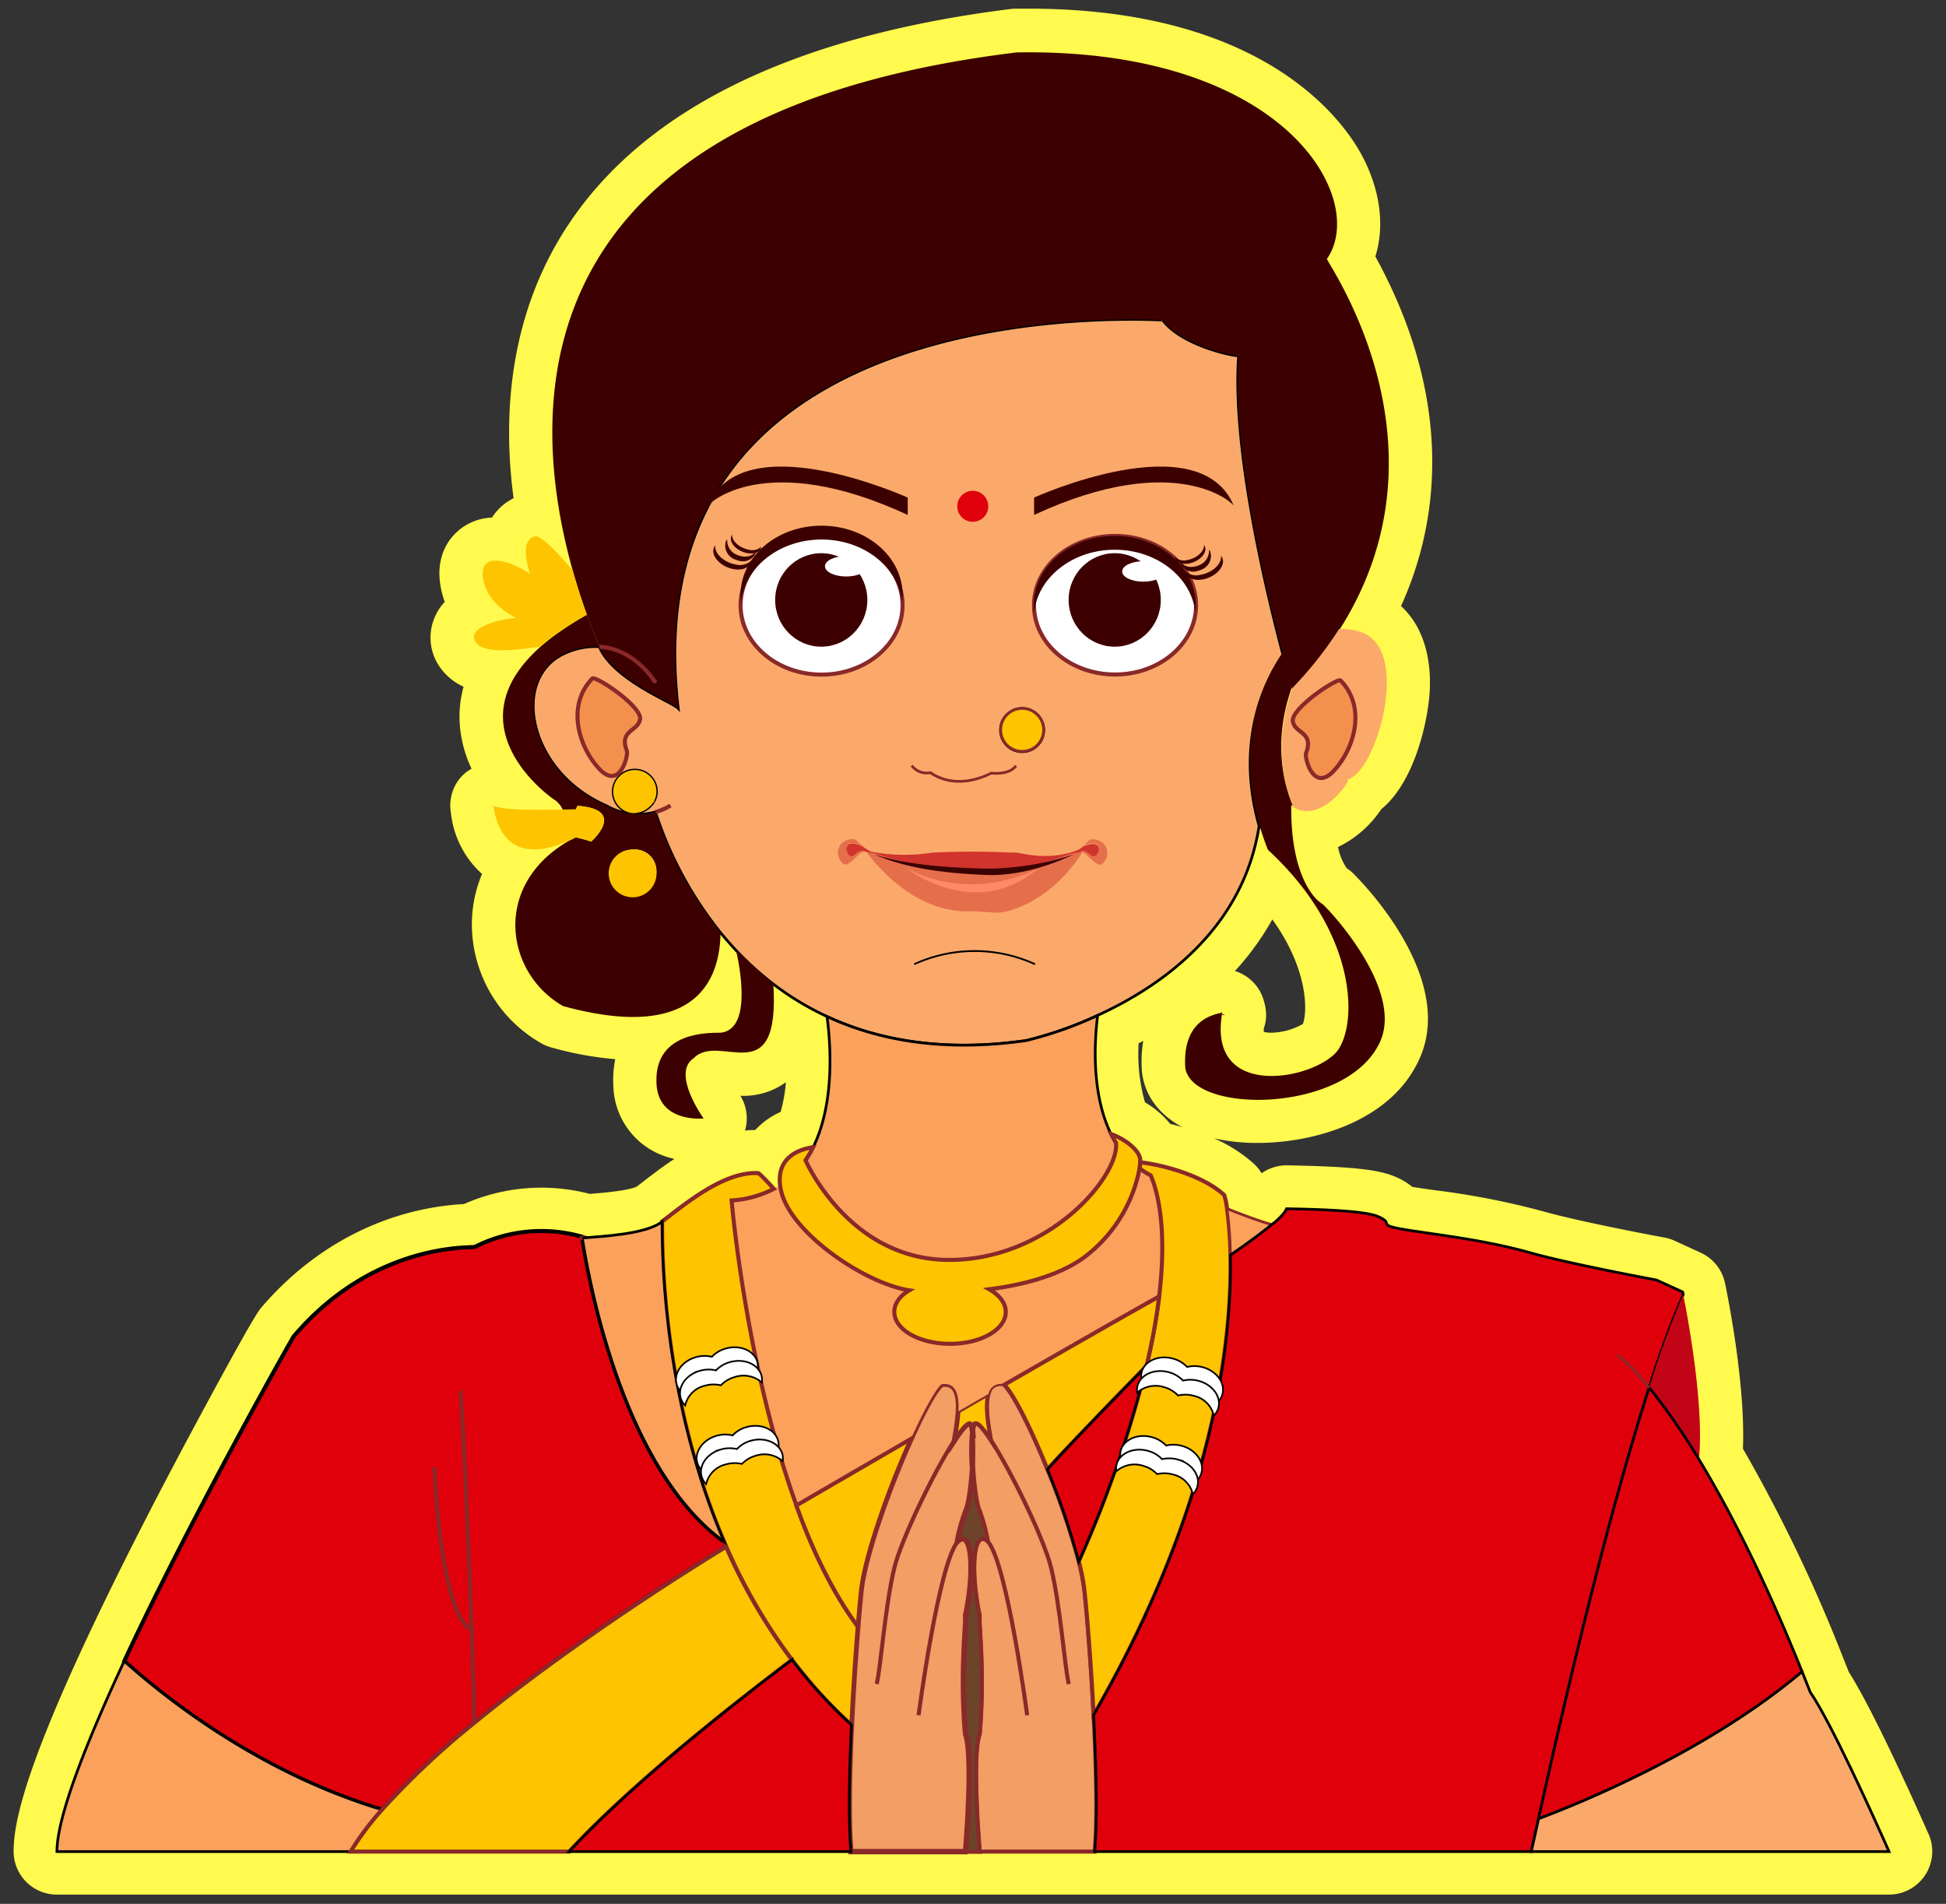 <svg id="Layer_1" data-name="Layer 1" xmlns="http://www.w3.org/2000/svg" width="360.15" height="352.34" viewBox="0 0 360.15 352.34">
  <rect x="0" y="0" width="360.15" height="352.34" fill="#333333" stroke="none"/>
  <defs>
    <style>
      .cls-1 {
        fill: #fffa4d;
      }

      .cls-10, .cls-2 {
        fill: #fba96a;
      }

      .cls-16, .cls-17, .cls-19, .cls-2, .cls-24, .cls-29 {
        stroke: #000;
      }

      .cls-11, .cls-12, .cls-13, .cls-14, .cls-16, .cls-17, .cls-18, .cls-19, .cls-2, .cls-21, .cls-24, .cls-29, .cls-3, .cls-4, .cls-6, .cls-7 {
        stroke-miterlimit: 10;
      }

      .cls-12, .cls-13, .cls-16, .cls-18, .cls-19, .cls-2 {
        stroke-width: 0.5px;
      }

      .cls-3, .cls-4 {
        fill: #f29e64;
      }

      .cls-11, .cls-12, .cls-13, .cls-14, .cls-18, .cls-21, .cls-3, .cls-4, .cls-6, .cls-7 {
        stroke: #892929;
      }

      .cls-11, .cls-14, .cls-17, .cls-21, .cls-3, .cls-6, .cls-7 {
        stroke-width: 0.75px;
      }

      .cls-5 {
        fill: #3d0000;
      }

      .cls-23, .cls-29, .cls-6 {
        fill: #fff;
      }

      .cls-12, .cls-24, .cls-7, .cls-9 {
        fill: none;
      }

      .cls-13, .cls-14, .cls-8 {
        fill: #fec400;
      }

      .cls-11 {
        fill: #f4904d;
      }

      .cls-15, .cls-16, .cls-18 {
        fill: #fba15c;
      }

      .cls-17, .cls-19, .cls-22 {
        fill: #e0000c;
      }

      .cls-20 {
        fill: #c10517;
      }

      .cls-21 {
        fill: #6d4429;
      }

      .cls-24 {
        stroke-width: 0.33px;
      }

      .cls-25 {
        fill: #d1342d;
      }

      .cls-26 {
        fill: #e56f4b;
      }

      .cls-27 {
        fill: #3b0202;
      }

      .cls-28 {
        fill: #ff8a66;
      }

      .cls-29 {
        stroke-width: 0.31px;
      }
    </style>
  </defs>
  <g>
    <path class="cls-1" d="M356.92,339.43c-3.79-8.57-10.61-23.5-14.76-30q-.62-1.57-1.23-3.09a287.4,287.4,0,0,0-18.36-38.23c.44-11-2.3-25.63-3.22-30.18l-.07-.31a8,8,0,0,0-4.52-5.78l-4.85-2.22a7.85,7.85,0,0,0-1.89-.6c-.15,0-15.57-2.88-22.47-4.85a145.08,145.08,0,0,0-20.18-3.92l-2.48-.36-1.52-.24a12,12,0,0,0-3.19-1.89c-3.11-1.34-8.09-1.86-19.74-2.09h-.33a8,8,0,0,0-4.63,1.47,8,8,0,0,0-1.47-1.81,27.15,27.15,0,0,0-7.36-4.67,36.73,36.73,0,0,0,8.15.86c10,0,23.66-3.74,29.25-14.25,8.85-16-11.6-35.63-11.81-35.82a7.82,7.82,0,0,0-1-.76,10.64,10.64,0,0,1-1.61-3.93,20.16,20.16,0,0,0,8-7c6.28-5.08,8.83-16.85,9-22.54.19-6.52-1.73-11.78-5.34-15.05,9.06-20,7.45-42.52-4.75-64.7,1.74-5.56.95-12.13-2.36-18.47s-17.78-27.4-61.85-27.4c-.77,0-1.54,0-2.33,0a7.55,7.55,0,0,0-.83.05C147.13,6.63,119.58,20,105.28,41.43c-9.35,14-12.81,31.37-10.23,50.78a9.92,9.92,0,0,0-4,3.58,10.08,10.08,0,0,0-7.65,3.92c-1.46,1.92-2.91,5.27-1.51,10.36q.17.63.42,1.32a9.69,9.69,0,0,0-1.92,3,9.49,9.49,0,0,0,1.58,9.8,10.79,10.79,0,0,0,3.82,2.9,20.77,20.77,0,0,0-.65,7.56,23,23,0,0,0,2.13,7.61A7.78,7.78,0,0,0,85.15,144a8,8,0,0,0-1.7,6.43,17.75,17.75,0,0,0,5.76,11.31,24.12,24.12,0,0,0-1.88,9.45,25.38,25.38,0,0,0,12.85,21.89,8.12,8.12,0,0,0,1.85.77,63.16,63.16,0,0,0,11.84,2.17,19.65,19.65,0,0,0-.36,4.94,14.15,14.15,0,0,0,11.31,13.51c-2.19,1.44-4.12,2.93-5.69,4.14l-1.3,1h0c-1.15.53-4.07,1-8.68,1.34a35.4,35.4,0,0,0-23.28,1.88c-14.4.82-27.73,7.65-37.65,19.32h0c-.84,1.11-3.07,4.78-11.82,21.05-5.7,10.59-13.91,26.26-20.68,40.8-11.83,25.39-13.2,34.21-13.2,38.63a8,8,0,0,0,8,8H349.61a8,8,0,0,0,7.31-11.24ZM144.47,205.78a14.4,14.4,0,0,0-4.71,3.36c-.63,0-1.26,0-1.88.1a8,8,0,0,0-.85-6.44h.26a13.21,13.21,0,0,0,8.16-2.52A28.8,28.8,0,0,1,144.47,205.78Zm91-35.62c6.62,9.15,6.55,17.06,5.65,19.35a12.2,12.2,0,0,1-5.84,1.61,5.29,5.29,0,0,1-1.39-.15c0-.14,0-.37,0-.64a7.59,7.59,0,0,0,.38-1.58,8.23,8.23,0,0,0-.3-3.28,8,8,0,0,0-3.1-4.61,8.27,8.27,0,0,0-2.32-1.16A50,50,0,0,0,235.47,170.16ZM216.57,208a17.15,17.15,0,0,0-4.67-4,32.61,32.61,0,0,1-1.17-10.92c.29-.14.57-.3.86-.45a23.32,23.32,0,0,0-.27,5.42c0,.19,0,.38.06.58.57,4.3,3.24,7.72,7.49,10C218.09,208.38,217.32,208.18,216.57,208Z"/>
    <g>
      <path class="cls-2" d="M237.45,121.21c-3.16-12-9.48-38.45-8.21-55.43,0,.37-10.5-1.69-14.06-6.56.19.19-99-7.28-89.66,71.89a.28.28,0,0,0-.09-.1c-1.29-1.17-12-5.32-14.51-11.33a13.33,13.33,0,0,0-6,1.06c-10.62,4.33-7.34,22,7.21,28.33a12,12,0,0,0,9.17,1.2,69.84,69.84,0,0,0,12,22.27c.93,1.13,1.9,2.25,2.93,3.35a0,0,0,0,1,0,0,58.64,58.64,0,0,0,6.89,6.23,53.09,53.09,0,0,0,9.93,6c9.48,4.41,21.56,6.63,36.86,4.45a71.36,71.36,0,0,0,13.22-4.65c11.55-5.29,26.92-15.82,29.9-35.07C228.39,136.4,234.69,125.12,237.45,121.21ZM120.84,148.58a4.51,4.51,0,0,1-3.75,1.91,4,4,0,1,1,4.4-4A3.72,3.72,0,0,1,120.84,148.58Zm68.33-17.47a4,4,0,1,1-4,4A4,4,0,0,1,189.17,131.11ZM137.06,112c0-7.08,6.71-12.82,15-12.82s15,5.74,15,12.82-6.71,12.83-15,12.83S137.06,119.11,137.06,112Zm69.31,12.83c-8.28,0-15-5.74-15-12.83s6.71-12.82,15-12.82,15,5.74,15,12.82S214.65,124.85,206.37,124.85Z"/>
      <path class="cls-3" d="M202.58,342.67H181.29s-1.52-17.79,0-21.78c1-11.84-.28-21.2,0-21.89-1.66-7.57-1.38-16.39,1.51-13.75l0,0a32.76,32.76,0,0,0-1.55-5.56c-.51-1-1-4.4-1.26-7.94v0a40.57,40.57,0,0,0,0-6.54v0a9,9,0,0,1,.25-1.44c.27-1,1.49.27,3.12,2.77-.41-2.39-1.16-6.27-.46-8.55a2.27,2.27,0,0,1,2.89-1.76l.06.06c1.74,1.73,5,8.23,8,15.65A141,141,0,0,1,199.65,289a39.62,39.62,0,0,1,1.06,5.48c.49,4.5,1.21,13.59,1.69,23C202.89,327.13,203.13,337.15,202.58,342.67Z"/>
      <path class="cls-4" d="M180,265.22a40.57,40.57,0,0,0,0,6.54v0c-.24,3.54-.75,7-1.26,7.94a32.76,32.76,0,0,0-1.55,5.56l0,0c2.89-2.64,3.16,6.18,1.51,13.75.27.69-1,10.05,0,21.89,1.51,4,0,21.78,0,21.78H157.48c-.52-5.18-.34-14.31.09-23.44.32-6.58.76-13.14,1.18-18.23.21-2.65.42-4.9.59-6.54.7-6.58,5.2-19.16,9.27-28.18,2.24-5,4.34-8.85,5.61-10.06,2.77-.51,3.31,2,3.16,5a45.44,45.44,0,0,1-.73,5.34c1.63-2.5,2.86-3.79,3.13-2.77a9,9,0,0,1,.25,1.44Z"/>
      <path class="cls-5" d="M247.84,116.63l-.36.57a72.35,72.35,0,0,1-8.31,10.4c0-.09-.69-2.48-1.72-6.39-3.16-12-9.48-38.45-8.21-55.43,0,.37-10.5-1.69-14.06-6.56.19.19-99-7.28-89.66,71.89a.28.28,0,0,0-.09-.1c-1.29-1.17-12-5.32-14.51-11.33-.75-1.78-1.53-3.76-2.31-5.91-.9-2.52-1.8-5.28-2.63-8.23h0c-8.88-31.68-9.16-84.7,82.17-95.84,49.81-.85,65.09,27.17,57.44,38.2C244.83,47.63,270.09,81.82,247.84,116.63Z"/>
      <ellipse class="cls-6" cx="152.05" cy="112.02" rx="14.99" ry="12.83"/>
      <ellipse class="cls-5" cx="151.99" cy="111.03" rx="8.53" ry="8.65"/>
      <path class="cls-6" d="M221.36,112c0,7.09-6.71,12.83-15,12.83s-15-5.74-15-12.83,6.71-12.82,15-12.82S221.36,104.94,221.36,112Z"/>
      <ellipse class="cls-5" cx="206.3" cy="111.03" rx="8.53" ry="8.65"/>
      <path class="cls-7" d="M124.08,149.07a9.79,9.79,0,0,1-2.76,1.2"/>
      <path class="cls-7" d="M121.33,126.38s-3.62-6.26-10.41-6.7"/>
      <path class="cls-7" d="M120.84,148.58c-.08-.27-.11-.41-.11-.41"/>
      <path class="cls-5" d="M121.32,150.27a12,12,0,0,1-9.17-1.2c-14.55-6.3-17.83-24-7.21-28.33a13.33,13.33,0,0,1,6-1.06c-.75-1.78-1.53-3.76-2.31-5.91a54.17,54.17,0,0,0-5.2,3.26h0a36.63,36.63,0,0,0-3.43,2.69h0c-16.46,14.61,1.47,27.64,2.84,28.44a4.73,4.73,0,0,1,1.3,1.66c1.4,0,2.35-.06,2.42,0l.35-.69c9.3.69,2.5,6.63,2.5,6.63a20.88,20.88,0,0,0-2.85-.78c-.42.22-.84.43-1.24.61-14.32,8.24-11.8,24.5-1.12,30.6,26.51,7.27,29.06-6.9,29.15-13.63A69.84,69.84,0,0,1,121.32,150.27Zm-4.23,14.91a4,4,0,1,1,4.4-4A4.21,4.21,0,0,1,117.09,165.18Z"/>
      <path class="cls-8" d="M103.4,117a36.63,36.63,0,0,0-3.43,2.69h0c-3,.34-9.94,1.58-11.81-.68-2.1-2.56,3.34-4.3,7.38-4.68A30.23,30.23,0,0,0,103.4,117Z"/>
      <path class="cls-9" d="M96.67,114.29c-.36,0-.75,0-1.15.08"/>
      <path class="cls-9" d="M100,119.72a4,4,0,0,1,1.33,0"/>
      <path class="cls-9" d="M100.08,108a10,10,0,0,0-2-1.72h0"/>
      <path class="cls-9" d="M105.2,117.33c-.17,0-.83-.12-1.79-.3"/>
      <path class="cls-9" d="M107.88,107.83c-.58-.71-1.23-1.5-1.9-2.29"/>
      <path class="cls-8" d="M108.61,113.77a54.17,54.17,0,0,0-5.2,3.26h0a30.23,30.23,0,0,1-7.88-2.66c-2.7-1.42-5.11-3.47-5.92-6.41-1.71-6.24,4.69-4.36,8.5-1.73-.75-2.32-1.68-6.41,1-7,1.44.17,4.34,3.33,6.87,6.33h0C106.81,108.49,107.71,111.25,108.61,113.77Z"/>
      <path class="cls-9" d="M98.7,107.83s-.29-.65-.6-1.59h0"/>
      <path class="cls-8" d="M109.36,155.74a20.88,20.88,0,0,0-2.85-.78c-.42.22-.84.43-1.24.61-13.28,6-13.85-6.46-13.93-6.46,1.52.88,8.86.8,12.75.72,1.4,0,2.35-.06,2.42,0l.35-.69C116.16,149.8,109.36,155.74,109.36,155.74Z"/>
      <path class="cls-5" d="M143.13,182.13c1.25,20.43-9.95,8.71-14.77,13.73-4.17,2.78,1.86,11.13,1.86,11.13s-8.34.92-8.72-6.4,5.2-9.55,11.81-9.46c5.67-.52,3.82-11.21,2.93-15.23Z"/>
      <path class="cls-5" d="M244.81,167.35c-2.2-1.32-6-6.44-5.83-18.38l.34.22c-1.65-3.82-3.9-11.83-.18-22.13l0,.07c0-.1-.69-2.49-1.72-6.39-2.76,3.91-9.06,15.18-4.42,31.64a48,48,0,0,0,1.66,4.9c16.2,14.92,16.64,31.36,13.1,36.85s-24.61,10.05-21.54-6.78c-.68.38-7.44.67-6.86,10.22,1.14,8.55,29.07,8.55,35.71-4.08C260.37,183.92,246.6,169,244.81,167.35Z"/>
      <path class="cls-10" d="M251.51,116.86a12.3,12.3,0,0,0-3.67-.46l-.36.56a71.5,71.5,0,0,1-8.26,10.34c-3.72,10.3-1.47,18.31.18,22.12h0c5,3,10.5-4.67,10.08-5.23C254.62,143.11,261.61,119.65,251.51,116.86Z"/>
      <path class="cls-11" d="M246.86,142.64c-3.7,4-5.36-2.07-5.17-3.2,1.15-3-.52-3.53-1.62-4.57a2.36,2.36,0,0,1-.83-1.61,3.19,3.19,0,0,1,.66-1.4c2-2.72,7.76-6.38,8.21-5.92C253,131,250.56,138.68,246.86,142.64Z"/>
      <path class="cls-7" d="M226.27,187.72s0,.07,0,.11A.36.36,0,0,1,226.27,187.72Z"/>
      <path class="cls-12" d="M168.73,141.68A3.49,3.49,0,0,0,172.2,143c.18.06,4.34,3.53,11.26.08.18,0,3.24.43,4.58-1.36"/>
      <circle class="cls-13" cx="189.17" cy="135.08" r="3.97"/>
      <path class="cls-8" d="M121.49,146.49a3.72,3.72,0,0,1-.65,2.09,4.51,4.51,0,0,1-3.75,1.91,4,4,0,1,1,4.4-4Z"/>
      <path class="cls-8" d="M121.49,161.2a4.43,4.43,0,1,1-4.4-4A4.2,4.2,0,0,1,121.49,161.2Z"/>
      <path class="cls-14" d="M183.4,266.53c-1.63-2.5-2.85-3.79-3.12-2.77a9,9,0,0,0-.25,1.44,9,9,0,0,0-.25-1.44c-.27-1-1.5.27-3.13,2.77a45.44,45.44,0,0,0,.73-5.34l5.56-3.21C182.24,260.26,183,264.14,183.4,266.53Z"/>
      <path class="cls-15" d="M214.53,239.93c-5.84,3.24-16.95,9.61-28.64,16.35l-.06-.06a2.27,2.27,0,0,0-2.89,1.76l-5.56,3.21c.15-2.93-.39-5.48-3.16-5-1.27,1.21-3.37,5.09-5.61,10.06-9.13,5.29-17.08,9.91-21.24,12.34h0c-9.4-25.88-12-56.41-12-56.41a19.6,19.6,0,0,0,7.82-2.16c.41-.22.81-.46,1.19-.7a7.44,7.44,0,0,0,.12.76c1.54,7.85,15.39,17.35,23.79,18.67-1.73,1.06-2.78,2.47-2.78,4,0,3.26,4.62,5.9,10.32,5.9s10.31-2.64,10.31-5.9c0-1.64-1.18-3.13-3.08-4.2,6.85-.86,14-2.85,18.47-6.6a26.78,26.78,0,0,0,9.39-15.71,15.08,15.08,0,0,0,2.05,1.28h0C214.13,220.27,216.08,227,214.53,239.93Z"/>
      <path class="cls-16" d="M175.45,233.16c-18.23-.14-26.16-18-26.37-18.45h0a20.16,20.16,0,0,0,1.42-2.42c4-8.09,3.25-18.95,2.56-24.16,9.48,4.41,21.56,6.63,36.86,4.45a71.36,71.36,0,0,0,13.22-4.65c-.64,5.19-1.11,14.67,2.5,22,.28.56.58,1.11.91,1.64C207.12,217.84,193.91,233.3,175.45,233.16Z"/>
      <path class="cls-14" d="M211,215.15a9.33,9.33,0,0,1-.11,1.15A26.78,26.78,0,0,1,201.53,232c-4.49,3.75-11.62,5.74-18.47,6.6,1.9,1.07,3.08,2.56,3.08,4.2,0,3.26-4.62,5.9-10.31,5.9s-10.32-2.64-10.32-5.9c0-1.56,1.05-3,2.78-4-8.4-1.32-22.25-10.82-23.79-18.67a7.44,7.44,0,0,1-.12-.76c-.65-5.26,3.58-6.68,6.12-7.07a20.16,20.16,0,0,1-1.42,2.42h0c.21.47,8.14,18.31,26.37,18.45,18.46.14,31.67-15.32,31.1-21.65-.33-.53-.63-1.08-.91-1.64,2.76,1,5.23,3.07,5.38,4.67A3,3,0,0,1,211,215.15Z"/>
      <path class="cls-17" d="M134.43,286.26c-8,4.85-29.23,18.32-46.69,32.66a148.46,148.46,0,0,0-17,16C47.61,328,30.05,313.78,23,307.42c12.91-27.71,31.25-60,31.33-60.06,15-17.68,33.19-16.35,33.55-16.6a27.33,27.33,0,0,1,19.87-1.87,1.57,1.57,0,0,1,0,.23c1.59,10,8.08,42.95,26.23,56.18Z"/>
      <path class="cls-16" d="M70.7,334.91a53.36,53.36,0,0,0-5.81,7.76H10.54c0-6.45,5.43-20.18,12.45-35.25C30.05,313.78,47.61,328,70.7,334.91Z"/>
      <path class="cls-7" d="M107.74,228.89c.23.07.43.12.58.18a4.32,4.32,0,0,0,.47.13"/>
      <path class="cls-14" d="M146.58,307.17c-7.2,5.49-28.24,21.48-41.24,35.5H64.89a53.36,53.36,0,0,1,5.81-7.76,148.46,148.46,0,0,1,17-16c17.46-14.34,38.73-27.81,46.69-32.66A104.13,104.13,0,0,0,146.58,307.17Z"/>
      <path class="cls-7" d="M87.74,318.92c0-3.88-.21-10.18-.45-17.33-.67-19.14-1.85-44.22-2.17-44.22"/>
      <path class="cls-7" d="M87.29,301.59c-5.9-2.62-6.89-30.08-6.89-30.08"/>
      <path class="cls-14" d="M158.75,301c-.42,5.09-.86,11.65-1.18,18.23a88.09,88.09,0,0,1-11-12.06,104.13,104.13,0,0,1-12.15-20.91l-.42-1c-10.78-25.11-11.54-50.72-11.46-59.2,3.7-2.76,11.21-9.26,17.68-8.95.09-.27,2,1.81,3,2.9a19.6,19.6,0,0,1-7.82,2.16s2.59,30.53,12,56.41h0C150.4,287,154.15,294.8,158.75,301Z"/>
      <path class="cls-16" d="M134,285.3c-18.15-13.23-24.64-46.17-26.23-56.18l.54-.05c2.83-.25,11-.61,14.11-2.88l.12-.09C122.47,234.58,123.23,260.19,134,285.3Z"/>
      <path class="cls-7" d="M107.78,229.12a1.63,1.63,0,0,0-.42.1"/>
      <path class="cls-14" d="M202.4,317.41c-.48-9.36-1.2-18.45-1.69-23a39.62,39.62,0,0,0-1.06-5.48,216.37,216.37,0,0,0,12.52-36.17,113.43,113.43,0,0,0,2.36-12.88c1.55-12.89-.4-19.66-1.56-22.35h0a15.08,15.08,0,0,1-2.05-1.28,9.33,9.33,0,0,0,.11-1.15c4.31.5,11.64,2.47,15.55,6.08a13.61,13.61,0,0,1,.5,2.45,72.34,72.34,0,0,1,.64,8.6C228.05,247.83,224.84,278.61,202.4,317.41Z"/>
      <path class="cls-18" d="M235.36,226.64c-2,1.61-4.81,3.7-7.64,5.64a72.34,72.34,0,0,0-.64-8.6C229.05,224.47,232.67,225.87,235.36,226.64Z"/>
      <path class="cls-9" d="M237.83,227.17a14.46,14.46,0,0,1-2.47-.53"/>
      <path class="cls-9" d="M227.08,223.68l-1.42-.57"/>
      <path class="cls-19" d="M311.52,239.61a167.11,167.11,0,0,0-6.3,17.19c-4.63,14.45-11.47,39-20.47,79.77l-1.35,6.1H202.58c.55-5.52.31-15.54-.18-25.26,22.44-38.8,25.65-69.58,25.32-85.13,2.83-1.94,5.68-4,7.64-5.64a11.65,11.65,0,0,0,2.47-2.42l.28-.52c4.44.09,14.16.26,16.92,1.44,3.54,1.51-1.31,1.51,6.69,2.69s14.29,2,21.64,4.06,23.21,5,23.21,5l4.85,2.22S311.45,239.31,311.52,239.61Z"/>
      <path class="cls-20" d="M314.43,270.09a119.48,119.48,0,0,0-9.21-13.29,167.11,167.11,0,0,1,6.3-17.19C312.13,242.62,315.45,259.74,314.43,270.09Z"/>
      <path class="cls-12" d="M314.43,270.1c0,.43-.09.86-.15,1.27"/>
      <path class="cls-2" d="M349.61,342.67H283.4l1.35-6.1c8.69-3.27,31.6-12.73,48.76-27.22.5,1.25,1,2.52,1.51,3.81C338.86,318.75,346.57,335.81,349.61,342.67Z"/>
      <path class="cls-19" d="M333.51,309.35c-17.16,14.49-40.07,23.95-48.76,27.22,9-40.75,15.84-65.32,20.47-79.77a119.48,119.48,0,0,1,9.21,13.29h0C319.88,279.08,326.44,291.78,333.51,309.35Z"/>
      <path class="cls-12" d="M299.29,250.82c.23,0,2.39,1.63,5.93,6"/>
      <path class="cls-9" d="M222.34,51.62C221,51,130.59,13.14,111.76,114.29"/>
      <path class="cls-9" d="M222.34,46.24c-.43,0-51.89-44.39-97.26,10.48"/>
      <path class="cls-9" d="M236.05,45.75c-.73-.25-8.17-39.63-48-33.17"/>
      <path class="cls-9" d="M239.8,45.75s1-23-16.43-29"/>
      <path class="cls-9" d="M233.43,61.6s9.64,25.3,6.37,51.18"/>
      <path class="cls-9" d="M242,61.6s9.18,18,4.06,42.17"/>
      <path class="cls-9" d="M249.61,61.6a66.66,66.66,0,0,1,0,35.85"/>
      <path class="cls-7" d="M170,317.44s3.69-28,7.26-32.15"/>
      <path class="cls-7" d="M176.65,266.53h0c-3.84,5.89-9.91,18.53-11.14,23.65-1.74,7.3-2.43,17.89-3.26,21.48"/>
      <line class="cls-7" x1="176.65" y1="266.54" x2="176.65" y2="266.53"/>
      <path class="cls-14" d="M168.61,266.28c-4.07,9-8.57,21.6-9.27,28.18-.17,1.64-.38,3.89-.59,6.54-4.6-6.2-8.35-14-11.38-22.38C151.53,276.19,159.48,271.57,168.61,266.28Z"/>
      <path class="cls-7" d="M182.84,285.29c3.57,4.17,7.26,32.15,7.26,32.15"/>
      <path class="cls-7" d="M197.8,311.67c-.82-3.59-1.51-14.18-3.26-21.48-1.22-5.12-7.3-17.76-11.14-23.65h0"/>
      <line class="cls-7" x1="183.4" y1="266.54" x2="183.4" y2="266.53"/>
      <path class="cls-14" d="M214.53,239.93a113.43,113.43,0,0,1-2.36,12.88c-5.43,5.54-14.59,15-18.31,19.12-3-7.42-6.23-13.92-8-15.65C197.58,249.54,208.69,243.17,214.53,239.93Z"/>
      <path class="cls-19" d="M212.17,252.81A216.37,216.37,0,0,1,199.65,289a141,141,0,0,0-5.79-17.05C197.58,267.77,206.74,258.35,212.17,252.81Z"/>
      <path class="cls-19" d="M157.48,342.67H105.34c13-14,34-30,41.24-35.5a88.09,88.09,0,0,0,11,12.06C157.14,328.36,157,337.49,157.48,342.67Z"/>
      <path class="cls-21" d="M182.84,285.29l0,0c-2.89-2.64-3.17,6.18-1.51,13.75-.28.69,1,10.05,0,21.89-1.52,4,0,21.78,0,21.78h-2.52s1.51-17.79,0-21.78c-1-11.84.27-21.2,0-21.89,1.65-7.57,1.38-16.39-1.51-13.75l0,0a32.76,32.76,0,0,1,1.55-5.56c.51-1,1-4.4,1.26-7.94.24,3.54.75,7,1.26,7.94A32.76,32.76,0,0,1,182.84,285.29Z"/>
      <path class="cls-11" d="M110.87,142.26c3.7,4,5.36-2.07,5.17-3.2-1.61-4.16,2.26-3.59,2.45-6.18-.28-2.6-8.34-7.86-8.87-7.32C104.72,130.66,107.17,138.3,110.87,142.26Z"/>
      <path class="cls-5" d="M191.38,95.3V92.09s30.66-13.93,37,1.6C228.47,93.29,217.89,83,191.38,95.3Z"/>
      <path class="cls-5" d="M168,95.3V92.09s-30.67-13.93-37,1.6C130.92,93.29,141.5,83,168,95.3Z"/>
      <circle class="cls-22" cx="180.03" cy="93.7" r="2.87"/>
      <g>
        <path class="cls-5" d="M221.3,112a10.9,10.9,0,0,1-.08,1.29c-.75-6.49-7.14-11.55-14.91-11.55s-14.18,5.06-14.92,11.55a9.12,9.12,0,0,1-.08-1.29c0-7.08,6.71-12.82,15-12.82S221.3,104.94,221.3,112Z"/>
        <path class="cls-5" d="M224,102.12a2.72,2.72,0,0,1-1.81,3.36,2.43,2.43,0,0,1-.38.13,2.63,2.63,0,0,1-3.28-1.21,1.69,1.69,0,0,1-.12-.44,2.59,2.59,0,0,0,2.4.94,3.47,3.47,0,0,0,1-.26,2.85,2.85,0,0,0,1.94-2.91A1.5,1.5,0,0,1,224,102.12Z"/>
        <path class="cls-5" d="M223,101.16c.39.94-.52,2.2-2,2.83a2.92,2.92,0,0,1-.38.14c-1.38.45-2.71.17-3.06-.69a1,1,0,0,1-.09-.34,2.39,2.39,0,0,0,2.24.55,4.88,4.88,0,0,0,1-.29c1.34-.56,2.2-1.61,2.11-2.49A1,1,0,0,1,223,101.16Z"/>
        <path class="cls-5" d="M226.22,103.26c.51,1.22-.6,2.85-2.49,3.64l-.47.17c-1.73.55-3.4.16-3.87-1a1.36,1.36,0,0,1-.11-.44,3,3,0,0,0,2.83.76,5.05,5.05,0,0,0,1.27-.36c1.68-.69,2.74-2,2.61-3.19A1.38,1.38,0,0,1,226.22,103.26Z"/>
      </g>
      <g>
        <path class="cls-5" d="M137.06,110.11a9.21,9.21,0,0,0,.08,1.29c.74-6.49,7.13-11.55,14.91-11.55s14.17,5.06,14.92,11.55a11,11,0,0,0,.08-1.29c0-7.08-6.71-12.82-15-12.82S137.06,103,137.06,110.11Z"/>
        <path class="cls-5" d="M134.33,100.21a2.73,2.73,0,0,0,1.81,3.36,2.84,2.84,0,0,0,.38.13,2.63,2.63,0,0,0,3.28-1.21,1.71,1.71,0,0,0,.13-.44,2.63,2.63,0,0,1-2.41.94,3.55,3.55,0,0,1-1-.26,2.85,2.85,0,0,1-1.93-2.91A1.54,1.54,0,0,0,134.33,100.21Z"/>
        <path class="cls-5" d="M135.35,99.25c-.39.93.52,2.2,2,2.83l.38.14c1.38.45,2.7.17,3.06-.69a.81.81,0,0,0,.08-.34,2.39,2.39,0,0,1-2.24.55,4.45,4.45,0,0,1-1-.3c-1.34-.55-2.2-1.6-2.12-2.49A.92.92,0,0,0,135.35,99.25Z"/>
        <path class="cls-5" d="M132.13,101.35c-.51,1.22.61,2.85,2.49,3.64l.47.17c1.73.55,3.4.16,3.87-1a1.36,1.36,0,0,0,.11-.44,3,3,0,0,1-2.83.76,5.8,5.8,0,0,1-1.27-.36c-1.67-.7-2.73-2-2.6-3.19A1.41,1.41,0,0,0,132.13,101.35Z"/>
      </g>
      <ellipse class="cls-23" cx="211.6" cy="105.76" rx="3.92" ry="1.89"/>
      <ellipse class="cls-23" cx="156.6" cy="104.8" rx="3.92" ry="1.89"/>
      <path class="cls-24" d="M169.19,178.45a26.82,26.82,0,0,1,22.37,0"/>
      <g>
        <path class="cls-25" d="M200.64,156.89l-.18.16a20.09,20.09,0,0,1-2.09.94,45.43,45.43,0,0,1-15.51,3.12H182c-8.73-.25-15.4-1.12-20.54-3.1-.53-.2-1-.41-1.52-.63H160l.55.12h0l1.06.19a33,33,0,0,0,11,.09c9.55-.41,14.53.09,15.3,0s5.59,1.73,11.47-.41c.23-.08.45-.16.68-.26Z"/>
        <path class="cls-26" d="M200.81,156.89c-.43.75-.89,1.45-1.35,2.11l0,0,0,0h0c-.28.4-.57.79-.86,1.16-5.36,6.84-11.85,8.75-14,8.74-1.37,0,0,0-4.54-.27-10.83.65-18.31-9-20-11.37l-.08-.12.2.07h0c5.32,2.42,12.44,3.46,22.05,3.73A43.6,43.6,0,0,0,200.66,157h0Z"/>
        <g>
          <path class="cls-25" d="M161.81,157.92c-.85-.14-1.43-.26-1.62-.3h-.05a1,1,0,0,0-.2-.07h0c-1.12-.28-1.79,1.05-2.39,1s-1.37-1.49-.62-2.19c.53-.5,1.7-.14,2.56.15A10.94,10.94,0,0,0,161.81,157.92Z"/>
          <path class="cls-26" d="M160,157.65c-.65-.08-1.13.67-2.45,1.78s-1.61.38-2.14-.34a2.6,2.6,0,0,1,0-2.55c.36-.82,2.45-1.75,3.17-.93a8,8,0,0,0,.88.82c-.86-.29-2-.65-2.56-.15-.75.7,0,2.09.62,2.19s1.27-1.24,2.39-1h0l.05,0Z"/>
        </g>
        <g>
          <path class="cls-25" d="M198.25,158c.86-.14,1.44-.26,1.63-.3h0a1,1,0,0,1,.2-.07h0c1.12-.28,1.78,1.05,2.38,1s1.37-1.48.63-2.18c-.54-.5-1.7-.14-2.57.15A11.08,11.08,0,0,1,198.25,158Z"/>
          <path class="cls-26" d="M200,157.67c.65-.07,1.14.68,2.46,1.79s1.61.38,2.14-.34a2.6,2.6,0,0,0,0-2.55c-.36-.82-2.45-1.75-3.17-.93a8.14,8.14,0,0,1-.89.82c.87-.29,2-.65,2.57-.15.74.7,0,2.09-.63,2.18s-1.26-1.23-2.38-1h0l0,0A.59.59,0,0,1,200,157.67Z"/>
        </g>
        <path class="cls-27" d="M198.75,158.11c-3.91,1.86-10.06,4.06-16.25,3.82-8.57-.34-15.32-1.44-20.69-3.81,5.15,1.68,11.82,2.42,20.54,2.63h.89A52.29,52.29,0,0,0,198.75,158.11Z"/>
        <path class="cls-28" d="M167.88,160.73s12.46,9.94,24.25,0C192.19,160.67,180.41,167.33,167.88,160.73Z"/>
      </g>
      <g>
        <g>
          <path class="cls-29" d="M140.22,253.34a5.11,5.11,0,0,0-5-1,5.59,5.59,0,0,0-2.54,1.52,5.75,5.75,0,0,0-3,.08,4.84,4.84,0,0,0-3.62,3.66,3.39,3.39,0,0,1-.81-1.33c-.65-2.06.92-4.34,3.5-5.09a5.79,5.79,0,0,1,3-.08,5.54,5.54,0,0,1,2.54-1.52c2.58-.75,5.2.31,5.85,2.36A3.21,3.21,0,0,1,140.22,253.34Z"/>
          <path class="cls-29" d="M141,255.86a5.14,5.14,0,0,0-5.05-1,5.47,5.47,0,0,0-2.53,1.52,5.79,5.79,0,0,0-3,.08,4.82,4.82,0,0,0-3.61,3.65,3.28,3.28,0,0,1-.81-1.32c-.65-2.06.91-4.34,3.5-5.09a5.76,5.76,0,0,1,3-.08,5.59,5.59,0,0,1,2.54-1.52c2.58-.76,5.21.31,5.86,2.36A3.33,3.33,0,0,1,141,255.86Z"/>
        </g>
        <g>
          <path class="cls-29" d="M144.08,267.88a5.17,5.17,0,0,0-5.05-1,5.57,5.57,0,0,0-2.53,1.53,5.79,5.79,0,0,0-3,.08,4.82,4.82,0,0,0-3.61,3.65,3.25,3.25,0,0,1-.81-1.33c-.65-2,.91-4.33,3.5-5.08a5.75,5.75,0,0,1,3-.08,5.6,5.6,0,0,1,2.54-1.53c2.58-.75,5.21.31,5.85,2.37A3.17,3.17,0,0,1,144.08,267.88Z"/>
          <path class="cls-29" d="M144.85,270.41a5.15,5.15,0,0,0-5-1,5.62,5.62,0,0,0-2.54,1.52,5.87,5.87,0,0,0-3,.09,4.84,4.84,0,0,0-3.62,3.65,3.25,3.25,0,0,1-.81-1.33c-.65-2.05.92-4.33,3.5-5.08a5.79,5.79,0,0,1,3-.08,5.57,5.57,0,0,1,2.53-1.53c2.59-.75,5.21.31,5.86,2.37A3.17,3.17,0,0,1,144.85,270.41Z"/>
        </g>
      </g>
      <g>
        <g>
          <path class="cls-29" d="M211.23,255.21a5.14,5.14,0,0,1,5-1,5.6,5.6,0,0,1,2.54,1.53,5.76,5.76,0,0,1,3,.08,4.84,4.84,0,0,1,3.62,3.65,3.28,3.28,0,0,0,.81-1.32c.65-2.06-.92-4.34-3.5-5.09a5.79,5.79,0,0,0-3-.08,5.45,5.45,0,0,0-2.54-1.52c-2.58-.76-5.2.3-5.85,2.36A3.17,3.17,0,0,0,211.23,255.21Z"/>
          <path class="cls-29" d="M210.45,257.74a5.17,5.17,0,0,1,5.05-1,5.57,5.57,0,0,1,2.53,1.53,5.79,5.79,0,0,1,3,.08,4.82,4.82,0,0,1,3.61,3.65,3.28,3.28,0,0,0,.81-1.32c.65-2.06-.91-4.34-3.5-5.09a5.76,5.76,0,0,0-3-.08,5.66,5.66,0,0,0-2.54-1.53c-2.58-.75-5.21.31-5.86,2.37A3.31,3.31,0,0,0,210.45,257.74Z"/>
        </g>
        <g>
          <path class="cls-29" d="M207.37,269.76a5.17,5.17,0,0,1,5-1,5.64,5.64,0,0,1,2.53,1.52,5.91,5.91,0,0,1,3,.09,4.82,4.82,0,0,1,3.61,3.65,3.25,3.25,0,0,0,.81-1.33c.65-2-.91-4.33-3.5-5.08a5.76,5.76,0,0,0-3-.08,5.6,5.6,0,0,0-2.54-1.53c-2.58-.75-5.21.31-5.85,2.37A3.17,3.17,0,0,0,207.37,269.76Z"/>
          <path class="cls-29" d="M206.6,272.29a5.13,5.13,0,0,1,5-1,5.54,5.54,0,0,1,2.54,1.52,5.87,5.87,0,0,1,3,.09,4.84,4.84,0,0,1,3.62,3.65,3.25,3.25,0,0,0,.81-1.33c.65-2.06-.92-4.33-3.5-5.08a5.91,5.91,0,0,0-3-.09,5.62,5.62,0,0,0-2.54-1.52c-2.58-.75-5.2.31-5.85,2.37A3.17,3.17,0,0,0,206.6,272.29Z"/>
        </g>
      </g>
    </g>
  </g>
</svg>
